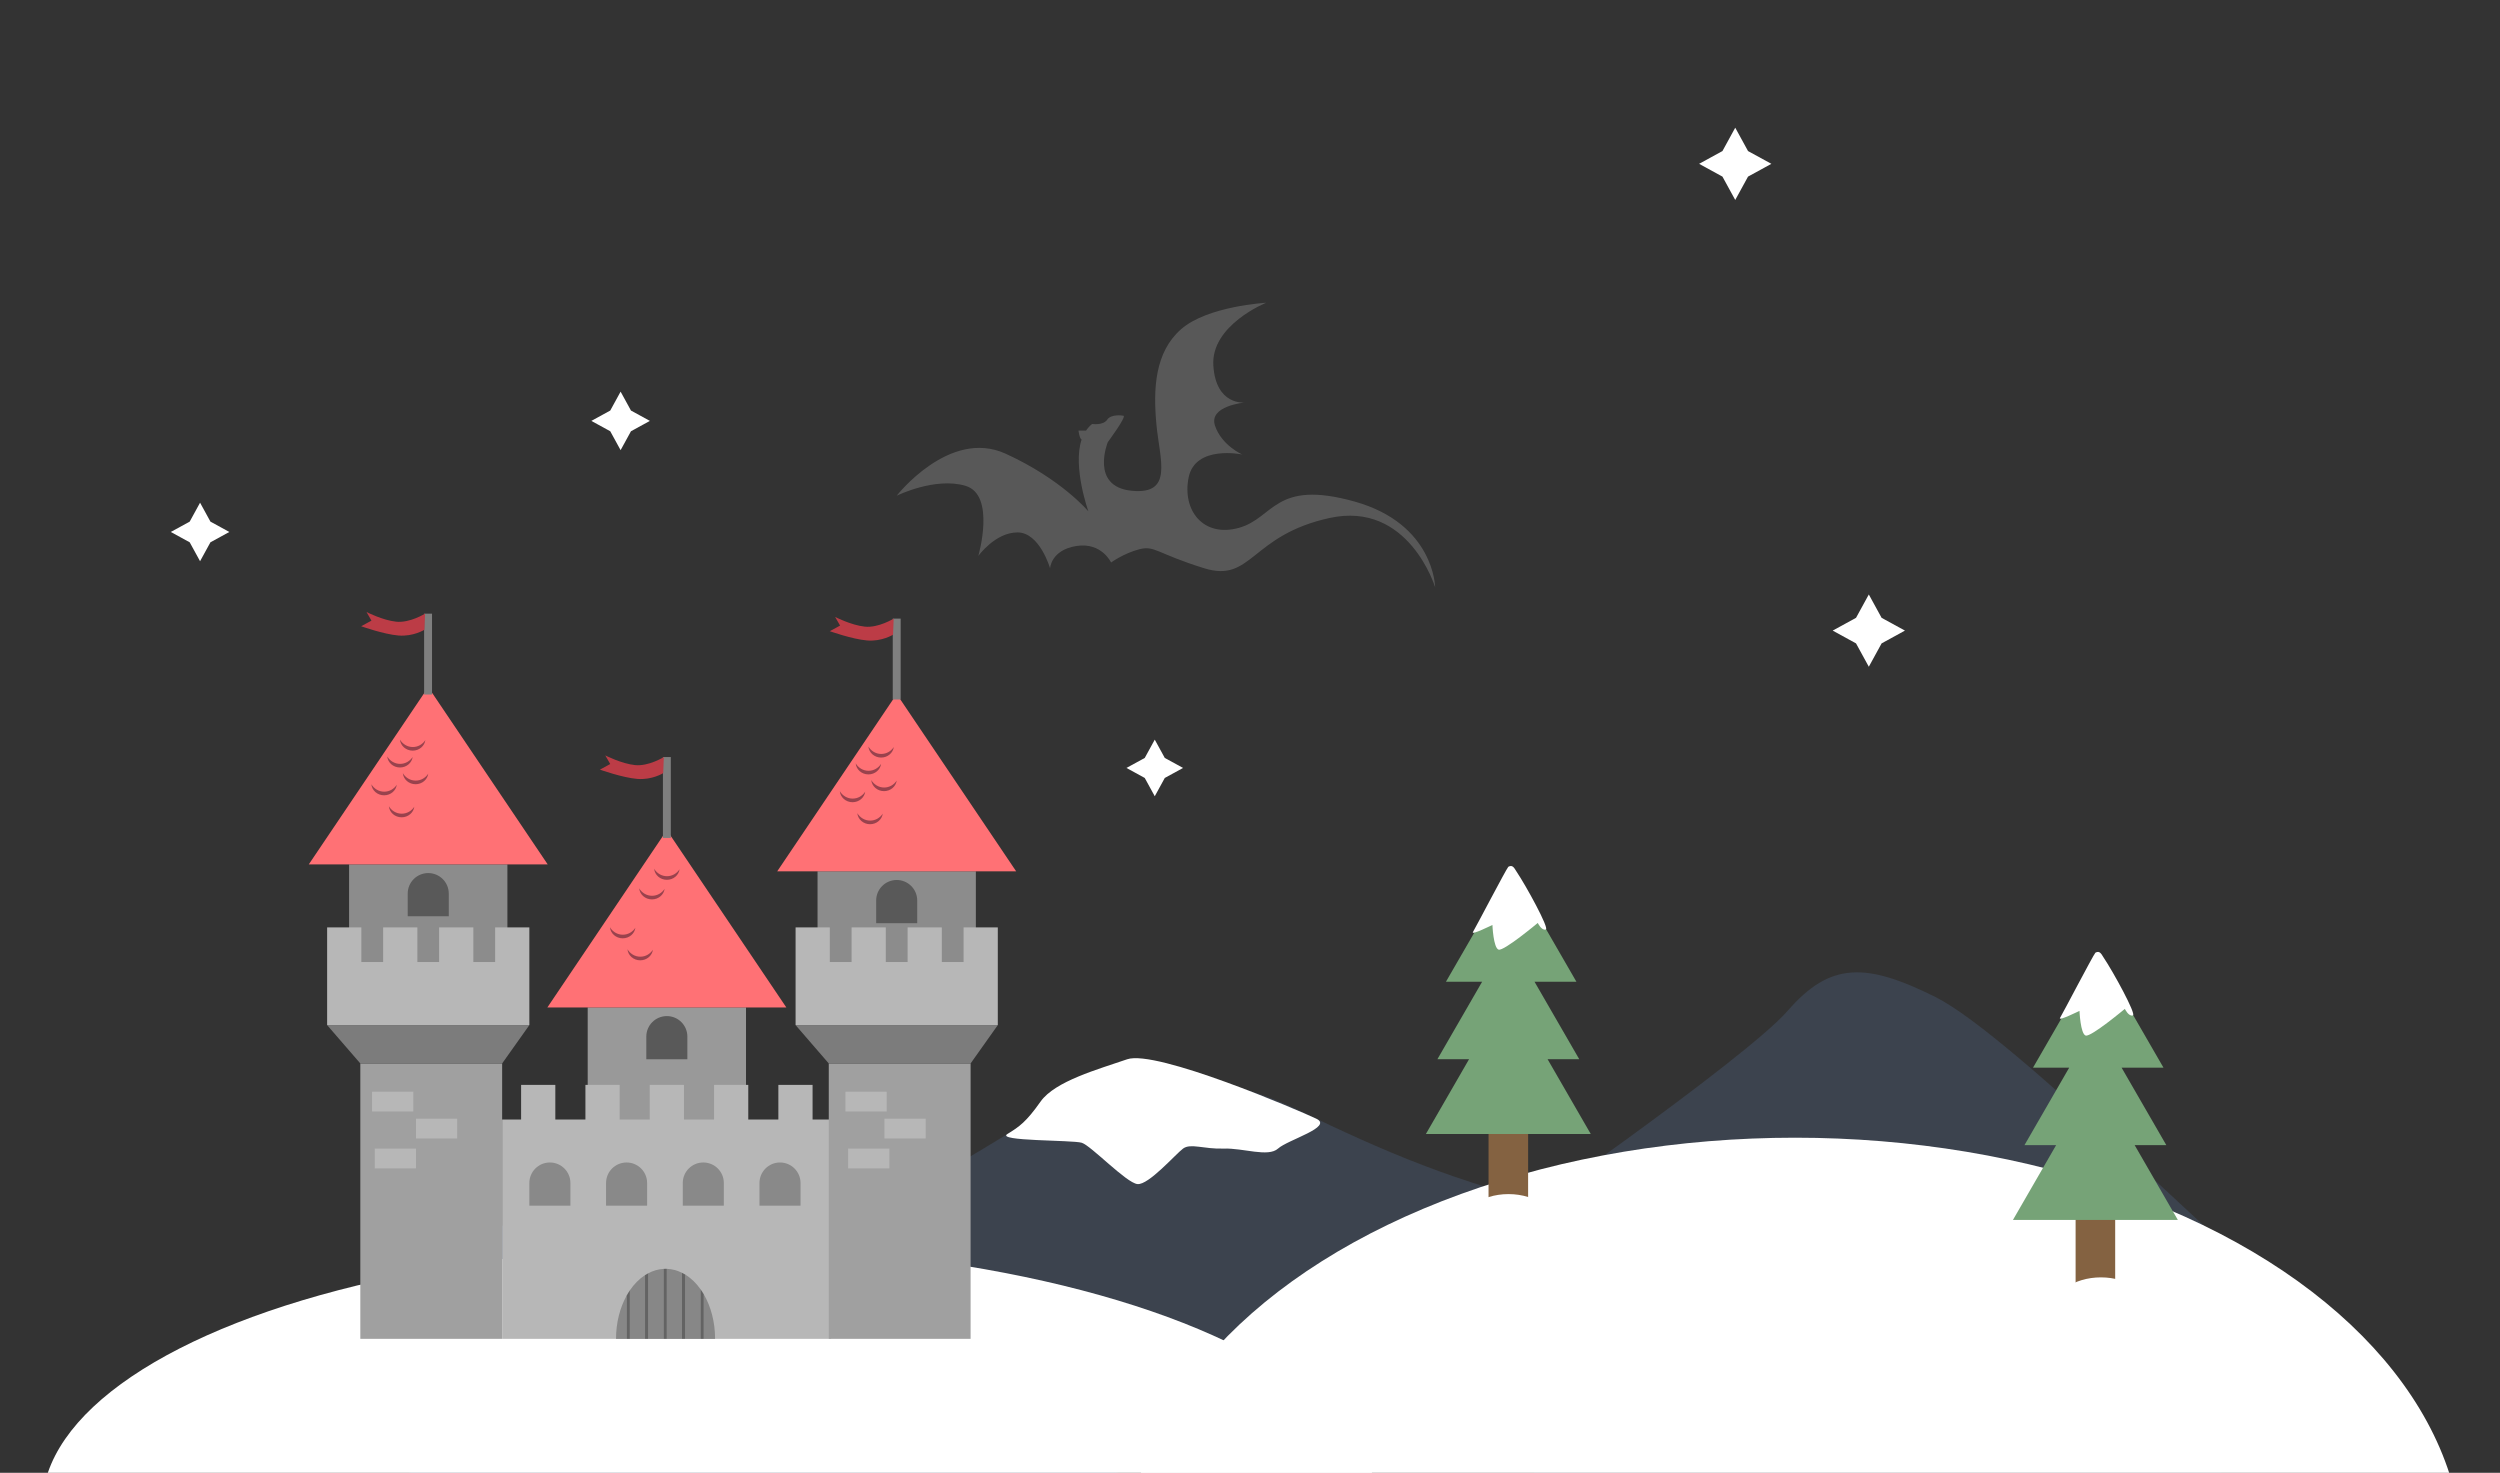 <?xml version="1.0" encoding="utf-8"?>
<!-- Generator: Adobe Illustrator 16.0.0, SVG Export Plug-In . SVG Version: 6.00 Build 0)  -->
<!DOCTYPE svg PUBLIC "-//W3C//DTD SVG 1.1//EN" "http://www.w3.org/Graphics/SVG/1.1/DTD/svg11.dtd">
<svg version="1.1" xmlns="http://www.w3.org/2000/svg" xmlns:xlink="http://www.w3.org/1999/xlink" x="0px" y="0px"
	 width="505.333px" height="297.699px" viewBox="0 0 505.333 297.699" enable-background="new 0 0 505.333 297.699"
	 xml:space="preserve">
<rect x="0" y="0" width="505.333" height="297.699" fill="#333333" stroke="none"/>
<g id="Capa_1">
</g>
<g id="Capa_5">
</g>
<g id="Capa_4">
	<path opacity="0.2" fill="#6186BC" d="M301.888,249.4c0,0,50.879-35.202,59.479-45.104s15.839-9.75,29.85-2.768
		c15.666,7.808,63.25,56.084,74.25,63.991s-14.519,31.077-14.519,31.077S344.2,353.164,328.033,342.631
		C311.866,332.096,301.888,249.4,301.888,249.4z"/>
	<path opacity="0.2" fill="#6186BC" d="M153.517,258.387c0,0,44.233-25.066,53.899-31.588s20.666-8.921,26.333-8.555
		s13.667-1.131,29.333,6.451s31.666,14.695,53.332,19.472c21.668,4.777,38.053,26.11,38.053,26.11s-112.051,19.667-113.051,19.667
		S153.517,258.387,153.517,258.387z"/>
	<path opacity="0.5" fill="#6186BC" d="M41.785,282.755c0,0,44.233-25.066,53.899-31.588s20.666-8.921,26.333-8.555
		s13.667-1.131,29.333,6.451s31.666,14.695,53.333,19.472c21.668,4.777,38.053,26.11,38.053,26.11s-112.052,19.667-113.052,19.667
		S41.785,282.755,41.785,282.755z"/>
	<path fill="#FFFFFF" d="M227.834,214.116c-5.862,2.024-14.584,4.418-17.501,8.55s-4.299,5.08-6.701,6.555
		s13.159,1.188,15.034,1.771s9.001,8.116,11.25,8.349s7.691-6.041,9.22-7.175s4.196,0.134,8.196,0s9,1.801,11,0
		s11.246-4.367,7.727-6.042S233.697,212.092,227.834,214.116z"/>
</g>
<g id="Capa_3">
	<ellipse fill="#FFFFFF" cx="143.501" cy="304.634" rx="135" ry="52.758"/>
	<ellipse fill="#FFFFFF" cx="362.834" cy="314.832" rx="134.999" ry="84.865"/>
</g>
<g id="Capa_2">
	<g>
		<rect x="118.792" y="203.636" fill="#999999" width="32" height="31.488"/>
		<polygon fill="#FF7175" points="134.792,203.636 110.641,203.636 122.717,185.718 134.792,167.8 146.867,185.718 158.942,203.636 
					"/>
		<path fill="#595959" d="M138.94,214.117v-4.584c0-2.291-1.857-4.148-4.149-4.148s-4.149,1.857-4.149,4.148v4.584H138.94z"/>
		<path fill="#99424D" d="M125.891,188.935c-1.101,0-2.063-0.604-2.598-1.507c0.108,1.253,1.218,2.239,2.574,2.239
			c1.319,0,2.405-0.933,2.563-2.137C127.883,188.376,126.95,188.935,125.891,188.935z"/>
		<path fill="#99424D" d="M129.432,193.381c-1.101,0-2.063-0.604-2.598-1.507c0.108,1.253,1.218,2.239,2.574,2.239
			c1.319,0,2.405-0.933,2.563-2.137C131.424,192.823,130.492,193.381,129.432,193.381z"/>
		<polygon fill="#7C7C7C" points="149.729,234.867 121.062,234.867 114.354,227.117 155.229,227.117 		"/>
		<rect x="123.437" y="240.576" fill="#B7B7B7" width="8.333" height="4"/>
		<rect x="123.979" y="252.076" fill="#B7B7B7" width="8.333" height="4"/>
		<rect x="68.667" y="196.583" fill="#A5A4A4" width="5.818" height="2.793"/>
		<rect x="75.355" y="199.375" fill="#A5A4A4" width="5.818" height="2.792"/>
		<rect x="68.667" y="202.167" fill="#A5A4A4" width="5.818" height="2.793"/>
		<rect x="164.356" y="196.583" fill="#A5A4A4" width="5.818" height="2.793"/>
		<rect x="171.044" y="199.375" fill="#A5A4A4" width="5.818" height="2.792"/>
		<rect x="164.356" y="202.167" fill="#A5A4A4" width="5.818" height="2.793"/>
		<rect x="70.563" y="174.728" fill="#8C8C8C" width="32" height="23.25"/>
		<polygon fill="#FF7175" points="86.563,174.728 62.412,174.728 74.488,156.81 86.563,138.891 98.638,156.81 110.713,174.728 		"/>
		<path fill="#595959" d="M90.711,185.208v-4.583c0-2.292-1.857-4.149-4.149-4.149s-4.149,1.857-4.149,4.149v4.583H90.711z"/>
		<path fill="#99424D" d="M83.44,151c-1.101,0-2.063-0.604-2.598-1.507c0.108,1.253,1.218,2.239,2.574,2.239
			c1.319,0,2.405-0.933,2.563-2.137C85.433,150.442,84.5,151,83.44,151z"/>
		<path fill="#99424D" d="M80.872,154.404c-1.101,0-2.063-0.604-2.598-1.507c0.108,1.253,1.218,2.239,2.574,2.239
			c1.319,0,2.405-0.933,2.563-2.137C82.864,153.846,81.932,154.404,80.872,154.404z"/>
		<path fill="#99424D" d="M84.024,157.787c-1.101,0-2.063-0.604-2.598-1.507c0.108,1.253,1.218,2.239,2.574,2.239
			c1.319,0,2.405-0.933,2.563-2.137C86.017,157.229,85.084,157.787,84.024,157.787z"/>
		<path fill="#99424D" d="M134.822,177.109c-1.101,0-2.063-0.604-2.598-1.507c0.108,1.253,1.218,2.239,2.574,2.239
			c1.319,0,2.405-0.933,2.563-2.137C136.814,176.55,135.881,177.109,134.822,177.109z"/>
		<path fill="#99424D" d="M131.8,181.067c-1.101,0-2.063-0.604-2.598-1.507c0.108,1.253,1.218,2.239,2.574,2.239
			c1.319,0,2.405-0.933,2.563-2.137C133.792,180.509,132.86,181.067,131.8,181.067z"/>
		<path fill="#99424D" d="M77.662,160.026c-1.101,0-2.063-0.604-2.598-1.507c0.108,1.253,1.218,2.239,2.574,2.239
			c1.319,0,2.405-0.933,2.563-2.137C79.654,159.467,78.721,160.026,77.662,160.026z"/>
		<path fill="#99424D" d="M81.203,164.473c-1.101,0-2.063-0.604-2.598-1.507c0.108,1.253,1.218,2.239,2.574,2.239
			c1.319,0,2.405-0.933,2.563-2.137C83.195,163.914,82.263,164.473,81.203,164.473z"/>
		<rect x="165.252" y="176.125" fill="#8C8C8C" width="32" height="23.25"/>
		<polygon fill="#FF7175" points="181.252,176.125 157.101,176.125 169.177,158.207 181.252,140.289 193.327,158.207 
			205.402,176.125 		"/>
		<path fill="#595959" d="M185.4,186.605v-4.583c0-2.292-1.857-4.149-4.149-4.149c-2.291,0-4.148,1.857-4.148,4.149v4.583H185.4z"/>
		<path fill="#99424D" d="M178.13,152.398c-1.102,0-2.063-0.604-2.599-1.507c0.108,1.253,1.218,2.239,2.573,2.239
			c1.319,0,2.406-0.933,2.563-2.137C180.122,151.839,179.188,152.398,178.13,152.398z"/>
		<path fill="#99424D" d="M175.562,155.802c-1.102,0-2.063-0.604-2.599-1.507c0.108,1.253,1.218,2.239,2.573,2.239
			c1.319,0,2.406-0.933,2.563-2.137C177.554,155.243,176.62,155.802,175.562,155.802z"/>
		<path fill="#99424D" d="M178.714,159.185c-1.102,0-2.063-0.604-2.599-1.507c0.108,1.253,1.218,2.239,2.573,2.239
			c1.319,0,2.406-0.933,2.563-2.137C180.706,158.626,179.772,159.185,178.714,159.185z"/>
		<path fill="#99424D" d="M172.351,161.423c-1.102,0-2.063-0.604-2.598-1.507c0.107,1.253,1.217,2.239,2.573,2.239
			c1.319,0,2.405-0.933,2.563-2.137C174.343,160.865,173.41,161.423,172.351,161.423z"/>
		<path fill="#99424D" d="M175.892,165.87c-1.101,0-2.063-0.604-2.598-1.507c0.107,1.253,1.218,2.239,2.574,2.239
			c1.318,0,2.404-0.933,2.563-2.137C177.884,165.312,176.952,165.87,175.892,165.87z"/>
		<rect x="72.833" y="214.958" fill="#A0A0A0" width="28.667" height="55.666"/>
		<polygon fill="#B7B7B7" points="164.249,226.292 164.249,219.292 157.333,219.292 157.333,226.292 151.25,226.292 151.25,219.292 
			144.333,219.292 144.333,226.292 138.25,226.292 138.25,219.292 131.333,219.292 131.333,226.292 125.25,226.292 125.25,219.292 
			118.333,219.292 118.333,226.292 112.25,226.292 112.25,219.292 105.333,219.292 105.333,226.292 101.5,226.292 101.5,270.625 
			167.999,270.625 167.999,226.292 		"/>
		<polygon fill="#7C7C7C" points="101.5,214.958 72.833,214.958 66.125,207.208 107,207.208 		"/>
		<polygon fill="#B7B7B7" points="100.083,187.458 100.083,194.458 95.681,194.458 95.681,187.458 88.764,187.458 88.764,194.458 
			84.361,194.458 84.361,187.458 77.444,187.458 77.444,194.458 73.042,194.458 73.042,187.458 66.125,187.458 66.125,194.458 
			66.125,207.208 107,207.208 107,194.458 107,187.458 		"/>
		<rect x="75.208" y="220.667" fill="#B7B7B7" width="8.333" height="4"/>
		<rect x="84.083" y="226.125" fill="#B7B7B7" width="8.333" height="4"/>
		<rect x="75.75" y="232.167" fill="#B7B7B7" width="8.333" height="4"/>
		<rect x="167.522" y="214.958" fill="#A0A0A0" width="28.667" height="55.666"/>
		<polygon fill="#7C7C7C" points="196.189,214.958 167.522,214.958 160.814,207.208 201.689,207.208 		"/>
		<polygon fill="#B7B7B7" points="194.772,187.458 194.772,194.458 190.37,194.458 190.37,187.458 183.454,187.458 183.454,194.458 
			179.05,194.458 179.05,187.458 172.134,187.458 172.134,194.458 167.731,194.458 167.731,187.458 160.814,187.458 
			160.814,194.458 160.814,207.208 201.689,207.208 201.689,194.458 201.689,187.458 		"/>
		<rect x="170.897" y="220.667" fill="#B7B7B7" width="8.334" height="4"/>
		<rect x="178.772" y="226.125" fill="#B7B7B7" width="8.334" height="4"/>
		<rect x="171.438" y="232.167" fill="#B7B7B7" width="8.334" height="4"/>
		<g>
			<path fill="#878787" d="M127.323,260.81v9.814h3.057v-12.879C129.227,258.492,128.191,259.533,127.323,260.81z"/>
			<path fill="#878787" d="M131.058,257.353v13.271h3.057v-14.137C133.043,256.55,132.017,256.849,131.058,257.353z"/>
			<path fill="#878787" d="M138.526,257.638v12.986h3.057v-10.051C140.708,259.344,139.673,258.346,138.526,257.638z"/>
			<path fill="#878787" d="M142.261,261.623v9.002h2.281C144.542,267.207,143.686,264.07,142.261,261.623z"/>
			<path fill="#878787" d="M124.521,270.625h2.125v-8.706C125.319,264.322,124.521,267.339,124.521,270.625z"/>
			<path fill="#878787" d="M134.792,256.477v14.147h3.057v-13.353C136.888,256.793,135.862,256.516,134.792,256.477z"/>
			<path fill="#636363" d="M126.646,261.918v8.706h0.677v-9.814C127.084,261.162,126.859,261.533,126.646,261.918z"/>
			<path fill="#636363" d="M130.38,257.746v12.879h0.677v-13.271C130.828,257.473,130.602,257.602,130.38,257.746z"/>
			<path fill="#636363" d="M134.531,256.458c-0.141,0-0.277,0.021-0.417,0.029v14.137h0.677v-14.147
				C134.705,256.474,134.619,256.458,134.531,256.458z"/>
			<path fill="#636363" d="M137.849,257.272v13.353h0.677v-12.986C138.306,257.503,138.078,257.386,137.849,257.272z"/>
			<path fill="#636363" d="M141.583,260.574v10.051h0.677v-9.002C142.048,261.257,141.821,260.908,141.583,260.574z"/>
		</g>
		<path fill="#898989" d="M115.298,243.708v-4.583c0-2.292-1.857-4.149-4.149-4.149S107,236.833,107,239.125v4.583H115.298z"/>
		<path fill="#898989" d="M130.804,243.708v-4.583c0-2.292-1.857-4.149-4.149-4.149s-4.149,1.857-4.149,4.149v4.583H130.804z"/>
		<path fill="#898989" d="M146.309,243.708v-4.583c0-2.292-1.857-4.149-4.149-4.149s-4.149,1.857-4.149,4.149v4.583H146.309z"/>
		<path fill="#898989" d="M161.815,243.708v-4.583c0-2.292-1.857-4.149-4.149-4.149s-4.149,1.857-4.149,4.149v4.583H161.815z"/>
		<rect x="85.73" y="124.041" fill="#7F7F7F" width="1.598" height="16.35"/>
		<path fill="#BC3C46" d="M85.917,124.041c0,0-3.083,1.917-5.833,1.625s-6-1.958-6-1.958l1,1.742L73,126.583
			c0,0,4.545,1.625,7.542,1.875c3,0.25,5.25-1.167,5.25-1.167L85.917,124.041z"/>
		<rect x="180.456" y="125.041" fill="#7F7F7F" width="1.598" height="16.35"/>
		<path fill="#BC3C46" d="M180.642,125.041c0,0-3.083,1.917-5.833,1.625s-6-1.958-6-1.958l1,1.742l-2.083,1.133
			c0,0,4.545,1.625,7.541,1.875c3,0.25,5.25-1.167,5.25-1.167L180.642,125.041z"/>
		<rect x="133.996" y="153.027" fill="#7F7F7F" width="1.598" height="16.35"/>
		<path fill="#BC3C46" d="M134.181,153.027c0,0-3.083,1.917-5.833,1.625s-6-1.958-6-1.958l1,1.742l-2.083,1.133
			c0,0,4.545,1.625,7.541,1.875c3,0.25,5.25-1.167,5.25-1.167L134.181,153.027z"/>
	</g>
	<rect x="300.883" y="225.621" fill="#846241" width="8" height="18.833"/>
	<polygon fill="#76A377" points="313.215,214.789 312.819,214.104 319.22,214.104 312.051,201.688 310.175,198.438 318.643,198.438 
		312.051,187.022 305.459,175.605 298.868,187.022 292.276,198.438 299.59,198.438 297.714,201.688 290.545,214.104 
		296.944,214.104 296.55,214.789 288.216,229.222 304.881,229.222 321.549,229.222 	"/>
	<path fill="#FFFFFF" d="M304.882,175.204c-0.464,0.521-6.673,12.434-7.152,13.188s3.938-1.43,3.938-1.43s0.188,4.648,1.25,4.992
		s7.917-5.396,7.917-5.396s0.768,1.609,1.634,1.328c0.719-0.233-3.982-8.818-5.94-11.728
		C306.126,175.563,305.793,174.684,304.882,175.204z"/>
	<rect x="419.549" y="242.988" fill="#846241" width="8" height="18.833"/>
	<polygon fill="#76A377" points="431.881,232.156 431.485,231.472 437.886,231.472 430.717,219.055 428.841,215.806 
		437.309,215.806 430.717,204.389 424.125,192.972 417.534,204.389 410.942,215.806 418.256,215.806 416.38,219.055 
		409.211,231.472 415.61,231.472 415.216,232.156 406.882,246.589 423.547,246.589 440.215,246.589 	"/>
	<path fill="#FFFFFF" d="M423.548,192.571c-0.464,0.521-6.673,12.434-7.152,13.188s3.938-1.43,3.938-1.43s0.188,4.648,1.25,4.992
		s7.917-5.396,7.917-5.396s0.768,1.609,1.634,1.328c0.719-0.233-3.982-8.818-5.94-11.728
		C424.792,192.93,424.459,192.051,423.548,192.571z"/>
	<path opacity="0.6" fill="#727272" d="M273.755,101.366c-16.166-4.5-16.166,3.333-23.333,5.333s-11.5-3.5-10.167-10.167
		s10.833-4.667,10.833-4.667s-4.167-1.833-5.5-5.833s6-4.667,6-4.667s-5.833,0.667-6.333-7.5S255.922,61.2,255.922,61.2
		s-11.838,0.667-17.171,5.333s-5.667,12.083-5,19.25s3.505,14.25-4.995,13.417s-4.833-9.833-4.833-9.833s3.833-5.167,3.167-5.333
		c-0.167-0.042-2.484-0.396-3.292,0.802s-3.042,0.864-3.042,0.864c-0.481,0.375-0.881,0.83-1.224,1.333H218
		c0,0,0.177,1.558,0.63,1.821h0c-1.849,5.5,1.37,14.513,1.37,14.513s-5.412-6.5-16.745-11.667s-22,8.5-22,8.5s7.745-3.834,13.912-2
		s2.588,14.167,2.588,14.167s3.412-4.75,7.912-4.75s6.588,7.25,6.588,7.25s0.167-3.667,5.289-4.5s7.044,3.333,7.044,3.333
		s2.5-1.833,5.667-2.667s3.5,0.833,13.167,3.833s9.333-6.667,25.333-10.167c16-3.5,21.333,14,21.333,14
		S289.922,105.866,273.755,101.366z"/>
	<polygon fill="#FFFFFF" points="377.75,120.162 380.335,124.884 385.054,127.465 380.335,130.05 377.75,134.771 375.165,130.05 
		370.446,127.465 375.165,124.884 	"/>
	<polygon fill="#FFFFFF" points="350.749,25.811 353.334,30.534 358.053,33.115 353.334,35.699 350.749,40.42 348.164,35.699 
		343.445,33.115 348.164,30.534 	"/>
	<polygon fill="#FFFFFF" points="125.445,79.162 127.539,82.986 131.361,85.077 127.539,87.17 125.445,90.993 123.352,87.17 
		119.53,85.077 123.352,82.986 	"/>
	<polygon fill="#FFFFFF" points="40.439,101.61 42.533,105.435 46.354,107.526 42.533,109.619 40.439,113.442 38.346,109.619 
		34.524,107.526 38.346,105.435 	"/>
	<polygon fill="#FFFFFF" points="233.416,149.505 235.441,153.205 239.138,155.227 235.441,157.251 233.416,160.949 
		231.391,157.251 227.694,155.227 231.391,153.205 	"/>
	<ellipse fill="#FFFFFF" cx="424.667" cy="265.282" rx="10" ry="7.083"/>
	<ellipse fill="#FFFFFF" cx="304.917" cy="248.949" rx="10.25" ry="7.583"/>
</g>
</svg>

